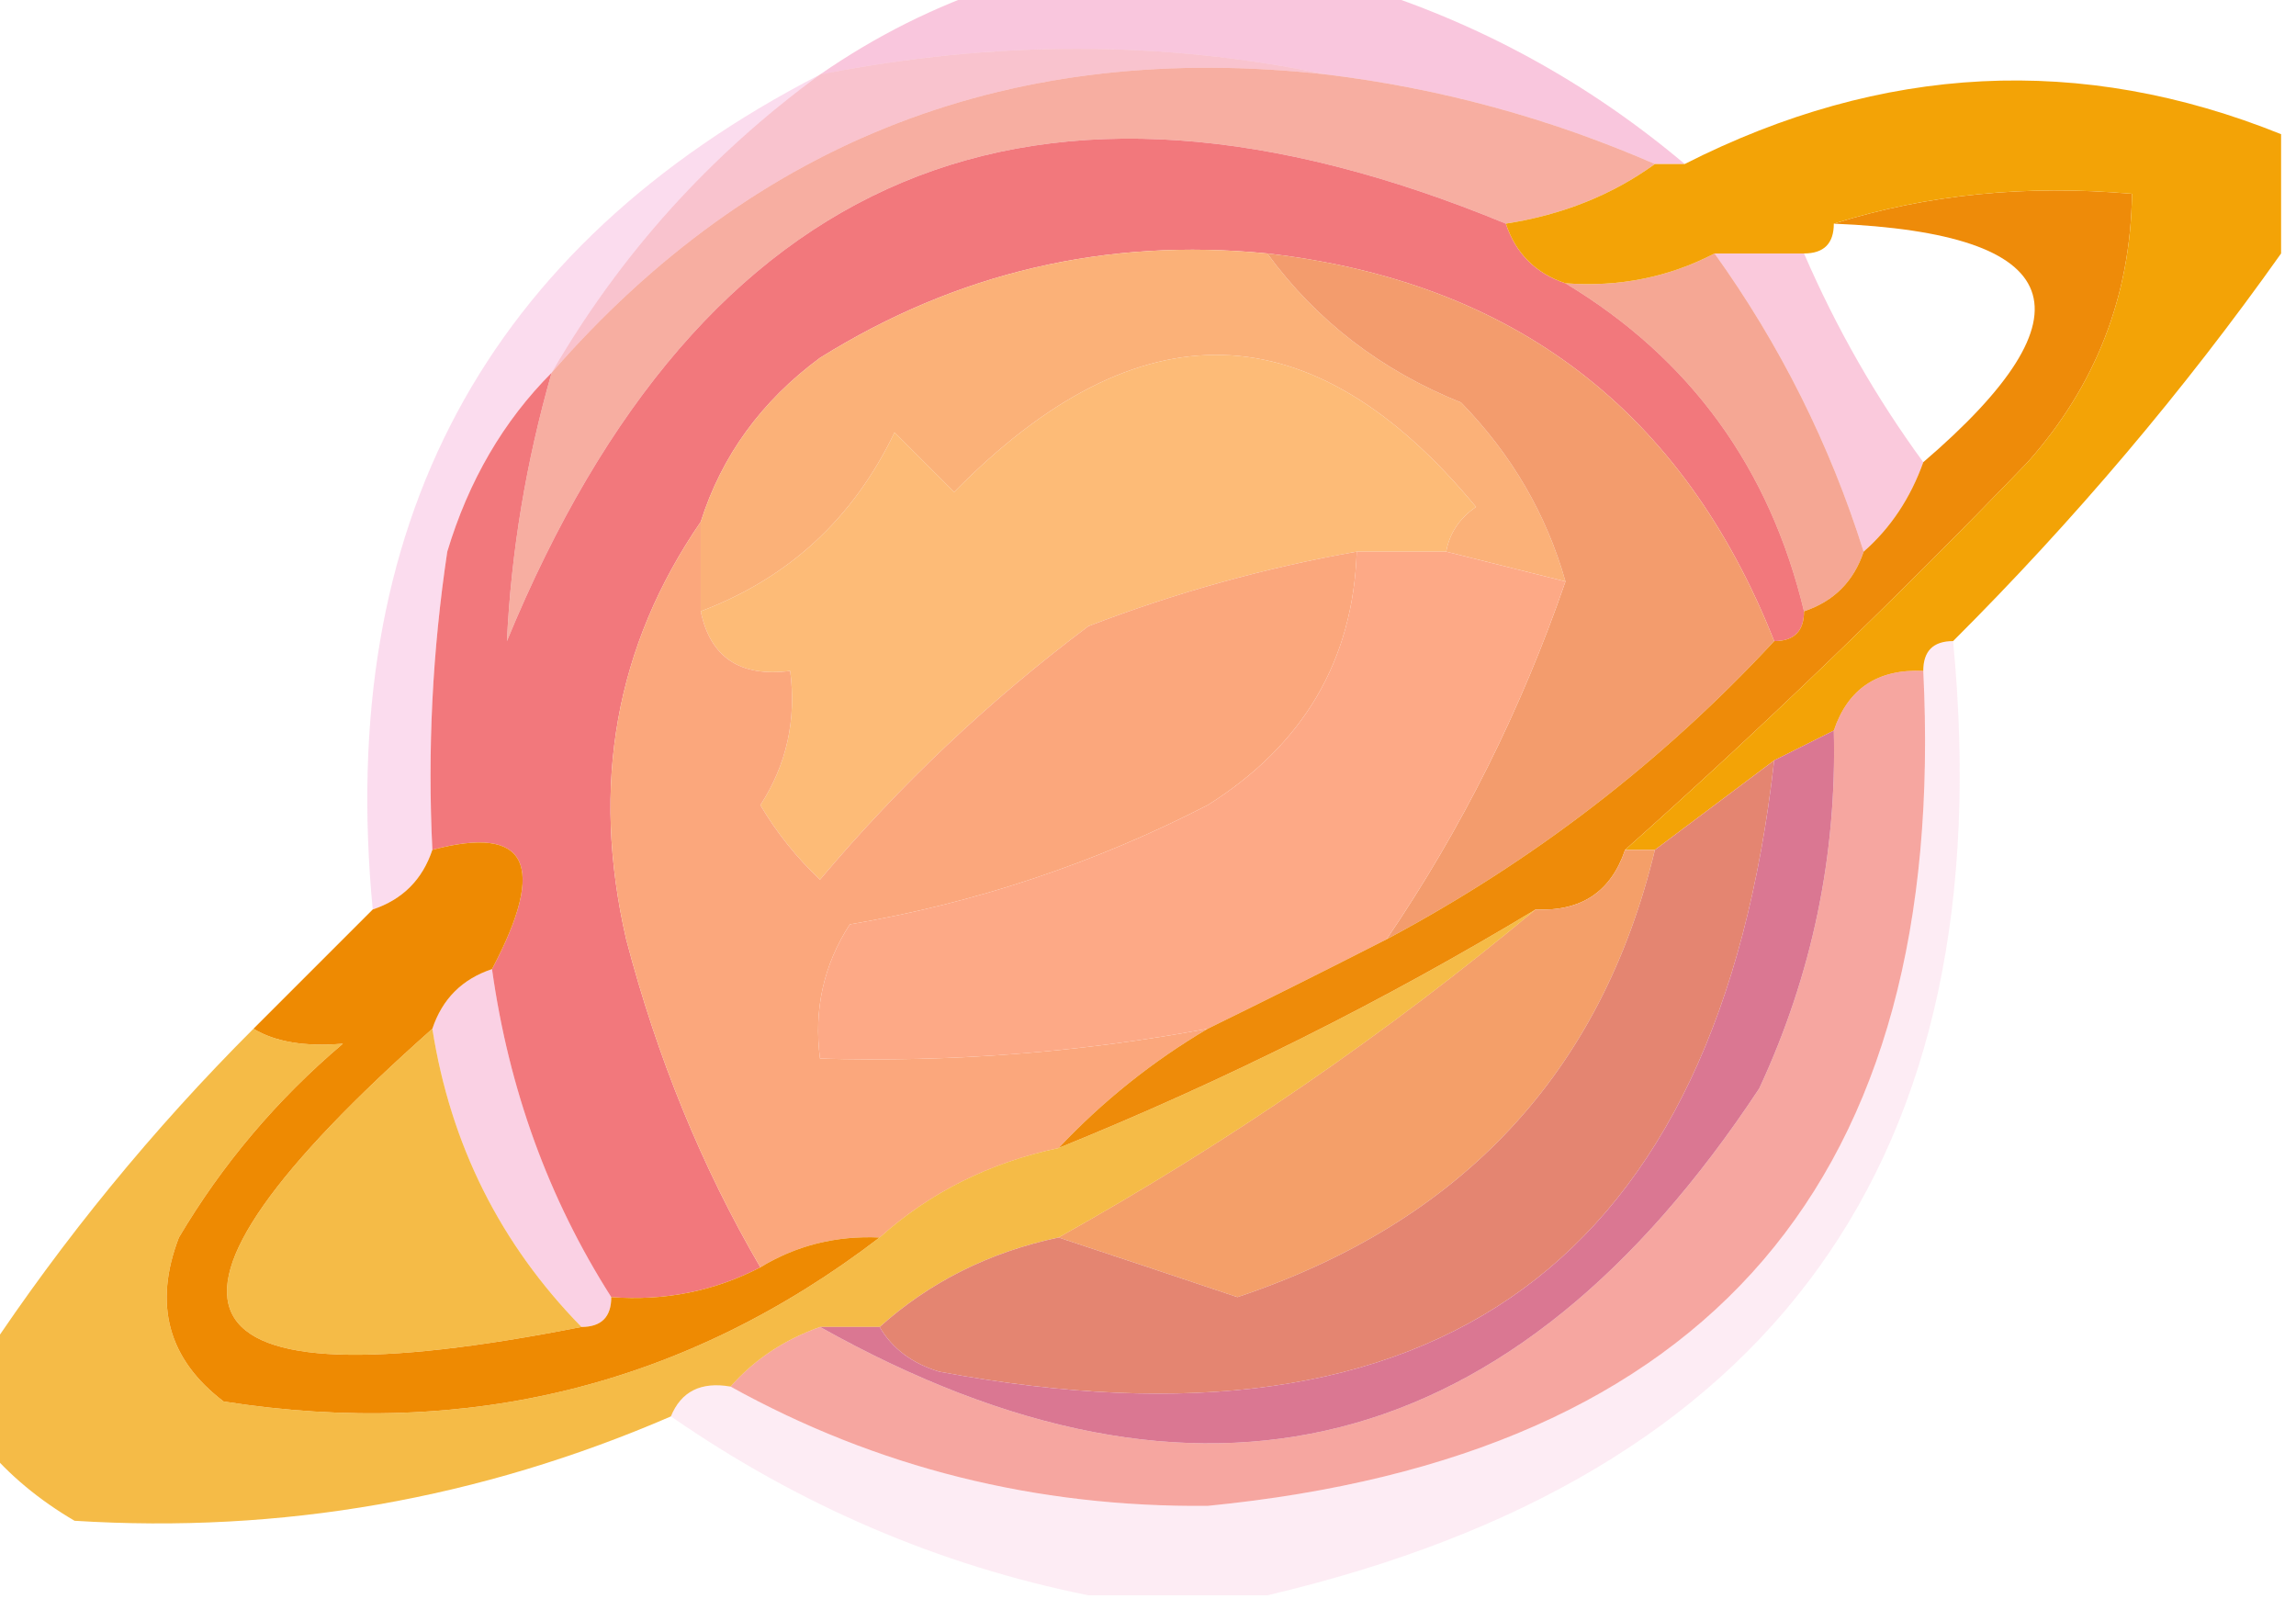 <?xml version="1.0" encoding="UTF-8"?>
<!DOCTYPE svg PUBLIC "-//W3C//DTD SVG 1.1//EN" "http://www.w3.org/Graphics/SVG/1.1/DTD/svg11.dtd">
<svg xmlns="http://www.w3.org/2000/svg" version="1.1" width="77px" height="54px" style="shape-rendering:geometricPrecision; text-rendering:geometricPrecision; image-rendering:optimizeQuality; fill-rule:evenodd; clip-rule:evenodd" xmlns:xlink="http://www.w3.org/1999/xlink">
<g><path style="opacity:0.302" fill="#ed4391" d="M 33.5,-0.5 C 37.5,-0.5 41.5,-0.5 45.5,-0.5C 49.566,0.746 53.232,2.746 56.5,5.5C 56.167,5.5 55.833,5.5 55.5,5.5C 51.969,3.962 48.303,2.962 44.5,2.5C 38.984,1.349 33.318,1.349 27.5,2.5C 29.371,1.203 31.371,0.203 33.5,-0.5 Z"/></g>
<g><path style="opacity:0.548" fill="#f06d55" d="M 44.5,2.5 C 48.303,2.962 51.969,3.962 55.5,5.5C 54.07,6.537 52.403,7.204 50.5,7.5C 34.705,0.979 23.538,5.645 17,21.5C 17.145,18.486 17.645,15.486 18.5,12.5C 25.336,4.662 34.002,1.329 44.5,2.5 Z"/></g>
<g><path style="opacity:0.353" fill="#ee5576" d="M 44.5,2.5 C 34.002,1.329 25.336,4.662 18.5,12.5C 20.795,8.538 23.795,5.205 27.5,2.5C 33.318,1.349 38.984,1.349 44.5,2.5 Z"/></g>
<g><path style="opacity:0.176" fill="#ed399f" d="M 27.5,2.5 C 23.795,5.205 20.795,8.538 18.5,12.5C 16.883,14.121 15.716,16.121 15,18.5C 14.502,21.817 14.335,25.15 14.5,28.5C 14.167,29.5 13.5,30.167 12.5,30.5C 11.27,17.617 16.27,8.284 27.5,2.5 Z"/></g>
<g><path style="opacity:1" fill="#f2787c" d="M 50.5,7.5 C 50.833,8.5 51.5,9.167 52.5,9.5C 56.678,12.02 59.345,15.686 60.5,20.5C 60.5,21.167 60.167,21.5 59.5,21.5C 56.446,13.782 50.779,9.449 42.5,8.5C 37.099,7.966 32.099,9.133 27.5,12C 25.536,13.451 24.203,15.284 23.5,17.5C 20.64,21.662 19.807,26.328 21,31.5C 22.039,35.472 23.539,39.139 25.5,42.5C 23.958,43.301 22.291,43.634 20.5,43.5C 18.4,40.207 17.066,36.54 16.5,32.5C 18.361,28.985 17.694,27.652 14.5,28.5C 14.335,25.15 14.502,21.817 15,18.5C 15.716,16.121 16.883,14.121 18.5,12.5C 17.645,15.486 17.145,18.486 17,21.5C 23.538,5.645 34.705,0.979 50.5,7.5 Z"/></g>
<g><path style="opacity:0.294" fill="#ee4988" d="M 57.5,8.5 C 58.5,8.5 59.5,8.5 60.5,8.5C 61.584,11.004 62.917,13.337 64.5,15.5C 64.068,16.709 63.401,17.709 62.5,18.5C 61.366,14.899 59.699,11.566 57.5,8.5 Z"/></g>
<g><path style="opacity:1" fill="#fdbb77" d="M 48.5,18.5 C 47.5,18.5 46.5,18.5 45.5,18.5C 42.445,19.036 39.445,19.869 36.5,21C 33.172,23.495 30.172,26.329 27.5,29.5C 26.713,28.758 26.047,27.925 25.5,27C 26.38,25.644 26.713,24.144 26.5,22.5C 24.821,22.715 23.821,22.048 23.5,20.5C 26.449,19.386 28.616,17.386 30,14.5C 30.667,15.167 31.333,15.833 32,16.5C 38.186,10.206 44.02,10.373 49.5,17C 48.944,17.383 48.611,17.883 48.5,18.5 Z"/></g>
<g><path style="opacity:1" fill="#fbb178" d="M 42.5,8.5 C 44.146,10.751 46.313,12.418 49,13.5C 50.694,15.24 51.861,17.24 52.5,19.5C 51.167,19.167 49.833,18.833 48.5,18.5C 48.611,17.883 48.944,17.383 49.5,17C 44.02,10.373 38.186,10.206 32,16.5C 31.333,15.833 30.667,15.167 30,14.5C 28.616,17.386 26.449,19.386 23.5,20.5C 23.5,19.5 23.5,18.5 23.5,17.5C 24.203,15.284 25.536,13.451 27.5,12C 32.099,9.133 37.099,7.966 42.5,8.5 Z"/></g>
<g><path style="opacity:1" fill="#f39c6d" d="M 42.5,8.5 C 50.779,9.449 56.446,13.782 59.5,21.5C 55.746,25.548 51.413,28.882 46.5,31.5C 49.014,27.806 51.014,23.806 52.5,19.5C 51.861,17.24 50.694,15.24 49,13.5C 46.313,12.418 44.146,10.751 42.5,8.5 Z"/></g>
<g><path style="opacity:0.612" fill="#ef6f51" d="M 57.5,8.5 C 59.699,11.566 61.366,14.899 62.5,18.5C 62.167,19.5 61.5,20.167 60.5,20.5C 59.345,15.686 56.678,12.02 52.5,9.5C 54.291,9.634 55.958,9.301 57.5,8.5 Z"/></g>
<g><path style="opacity:1" fill="#fba77c" d="M 23.5,17.5 C 23.5,18.5 23.5,19.5 23.5,20.5C 23.821,22.048 24.821,22.715 26.5,22.5C 26.713,24.144 26.38,25.644 25.5,27C 26.047,27.925 26.713,28.758 27.5,29.5C 30.172,26.329 33.172,23.495 36.5,21C 39.445,19.869 42.445,19.036 45.5,18.5C 45.378,22.147 43.712,24.981 40.5,27C 36.716,28.947 32.716,30.28 28.5,31C 27.62,32.356 27.287,33.856 27.5,35.5C 31.881,35.628 36.215,35.295 40.5,34.5C 38.651,35.593 36.984,36.926 35.5,38.5C 33.181,38.992 31.181,39.992 29.5,41.5C 28.041,41.433 26.708,41.766 25.5,42.5C 23.539,39.139 22.039,35.472 21,31.5C 19.807,26.328 20.64,21.662 23.5,17.5 Z"/></g>
<g><path style="opacity:1" fill="#fda986" d="M 45.5,18.5 C 46.5,18.5 47.5,18.5 48.5,18.5C 49.833,18.833 51.167,19.167 52.5,19.5C 51.014,23.806 49.014,27.806 46.5,31.5C 44.483,32.529 42.483,33.529 40.5,34.5C 36.215,35.295 31.881,35.628 27.5,35.5C 27.287,33.856 27.62,32.356 28.5,31C 32.716,30.28 36.716,28.947 40.5,27C 43.712,24.981 45.378,22.147 45.5,18.5 Z"/></g>
<g><path style="opacity:1" fill="#ee8b09" d="M 61.5,7.5 C 64.625,6.521 67.958,6.187 71.5,6.5C 71.454,9.928 70.287,12.928 68,15.5C 63.605,20.064 59.105,24.398 54.5,28.5C 54.027,29.906 53.027,30.573 51.5,30.5C 46.412,33.571 41.078,36.238 35.5,38.5C 36.984,36.926 38.651,35.593 40.5,34.5C 42.483,33.529 44.483,32.529 46.5,31.5C 51.413,28.882 55.746,25.548 59.5,21.5C 60.167,21.5 60.5,21.167 60.5,20.5C 61.5,20.167 62.167,19.5 62.5,18.5C 63.401,17.709 64.068,16.709 64.5,15.5C 70.337,10.495 69.337,7.828 61.5,7.5 Z"/></g>
<g><path style="opacity:1" fill="#f3a306" d="M 76.5,4.5 C 76.5,5.833 76.5,7.167 76.5,8.5C 73.238,13.102 69.572,17.435 65.5,21.5C 64.833,21.5 64.5,21.833 64.5,22.5C 62.973,22.427 61.973,23.094 61.5,24.5C 60.833,24.833 60.167,25.167 59.5,25.5C 58.167,26.5 56.833,27.5 55.5,28.5C 55.167,28.5 54.833,28.5 54.5,28.5C 59.105,24.398 63.605,20.064 68,15.5C 70.287,12.928 71.454,9.928 71.5,6.5C 67.958,6.187 64.625,6.521 61.5,7.5C 61.5,8.167 61.167,8.5 60.5,8.5C 59.5,8.5 58.5,8.5 57.5,8.5C 55.958,9.301 54.291,9.634 52.5,9.5C 51.5,9.167 50.833,8.5 50.5,7.5C 52.403,7.204 54.07,6.537 55.5,5.5C 55.833,5.5 56.167,5.5 56.5,5.5C 63.133,2.135 69.8,1.802 76.5,4.5 Z"/></g>
<g><path style="opacity:1" fill="#f49f69" d="M 54.5,28.5 C 54.833,28.5 55.167,28.5 55.5,28.5C 53.694,35.979 49.027,40.979 41.5,43.5C 39.484,42.822 37.484,42.156 35.5,41.5C 41.181,38.327 46.514,34.66 51.5,30.5C 53.027,30.573 54.027,29.906 54.5,28.5 Z"/></g>
<g><path style="opacity:0.243" fill="#ed4491" d="M 16.5,32.5 C 17.066,36.54 18.4,40.207 20.5,43.5C 20.5,44.167 20.167,44.5 19.5,44.5C 16.776,41.718 15.109,38.385 14.5,34.5C 14.833,33.5 15.5,32.833 16.5,32.5 Z"/></g>
<g><path style="opacity:1" fill="#ee8a02" d="M 16.5,32.5 C 15.5,32.833 14.833,33.5 14.5,34.5C 3.876,43.919 5.543,47.252 19.5,44.5C 20.167,44.5 20.5,44.167 20.5,43.5C 22.291,43.634 23.958,43.301 25.5,42.5C 26.708,41.766 28.041,41.433 29.5,41.5C 23.033,46.45 15.7,48.283 7.5,47C 5.637,45.582 5.137,43.749 6,41.5C 7.458,39.04 9.291,36.873 11.5,35C 10.231,35.108 9.231,34.942 8.5,34.5C 9.833,33.167 11.167,31.833 12.5,30.5C 13.5,30.167 14.167,29.5 14.5,28.5C 17.694,27.652 18.361,28.985 16.5,32.5 Z"/></g>
<g><path style="opacity:0.584" fill="#ef685d" d="M 64.5,22.5 C 65.341,39.514 57.341,48.847 40.5,50.5C 34.739,50.552 29.406,49.218 24.5,46.5C 25.291,45.599 26.291,44.932 27.5,44.5C 40.263,51.647 50.763,48.98 59,36.5C 60.772,32.687 61.605,28.687 61.5,24.5C 61.973,23.094 62.973,22.427 64.5,22.5 Z"/></g>
<g><path style="opacity:0.732" fill="#f2a205" d="M 51.5,30.5 C 46.514,34.66 41.181,38.327 35.5,41.5C 33.181,41.992 31.181,42.992 29.5,44.5C 28.833,44.5 28.167,44.5 27.5,44.5C 26.291,44.932 25.291,45.599 24.5,46.5C 23.508,46.328 22.842,46.662 22.5,47.5C 16.096,50.269 9.429,51.436 2.5,51C 1.309,50.302 0.309,49.469 -0.5,48.5C -0.5,47.5 -0.5,46.5 -0.5,45.5C 2.122,41.543 5.122,37.876 8.5,34.5C 9.231,34.942 10.231,35.108 11.5,35C 9.291,36.873 7.458,39.04 6,41.5C 5.137,43.749 5.637,45.582 7.5,47C 15.7,48.283 23.033,46.45 29.5,41.5C 31.181,39.992 33.181,38.992 35.5,38.5C 41.078,36.238 46.412,33.571 51.5,30.5 Z M 14.5,34.5 C 15.109,38.385 16.776,41.718 19.5,44.5C 5.543,47.252 3.876,43.919 14.5,34.5 Z"/></g>
<g><path style="opacity:1" fill="#e48571" d="M 59.5,25.5 C 57.606,42.295 48.273,49.128 31.5,46C 30.584,45.722 29.918,45.222 29.5,44.5C 31.181,42.992 33.181,41.992 35.5,41.5C 37.484,42.156 39.484,42.822 41.5,43.5C 49.027,40.979 53.694,35.979 55.5,28.5C 56.833,27.5 58.167,26.5 59.5,25.5 Z"/></g>
<g><path style="opacity:0.953" fill="#d8708d" d="M 61.5,24.5 C 61.605,28.687 60.772,32.687 59,36.5C 50.763,48.98 40.263,51.647 27.5,44.5C 28.167,44.5 28.833,44.5 29.5,44.5C 29.918,45.222 30.584,45.722 31.5,46C 48.273,49.128 57.606,42.295 59.5,25.5C 60.167,25.167 60.833,24.833 61.5,24.5 Z"/></g>
<g><path style="opacity:0.098" fill="#ed4195" d="M 65.5,21.5 C 67.163,38.841 59.496,49.508 42.5,53.5C 40.5,53.5 38.5,53.5 36.5,53.5C 31.489,52.49 26.822,50.49 22.5,47.5C 22.842,46.662 23.508,46.328 24.5,46.5C 29.406,49.218 34.739,50.552 40.5,50.5C 57.341,48.847 65.341,39.514 64.5,22.5C 64.5,21.833 64.833,21.5 65.5,21.5 Z"/></g>
</svg>
